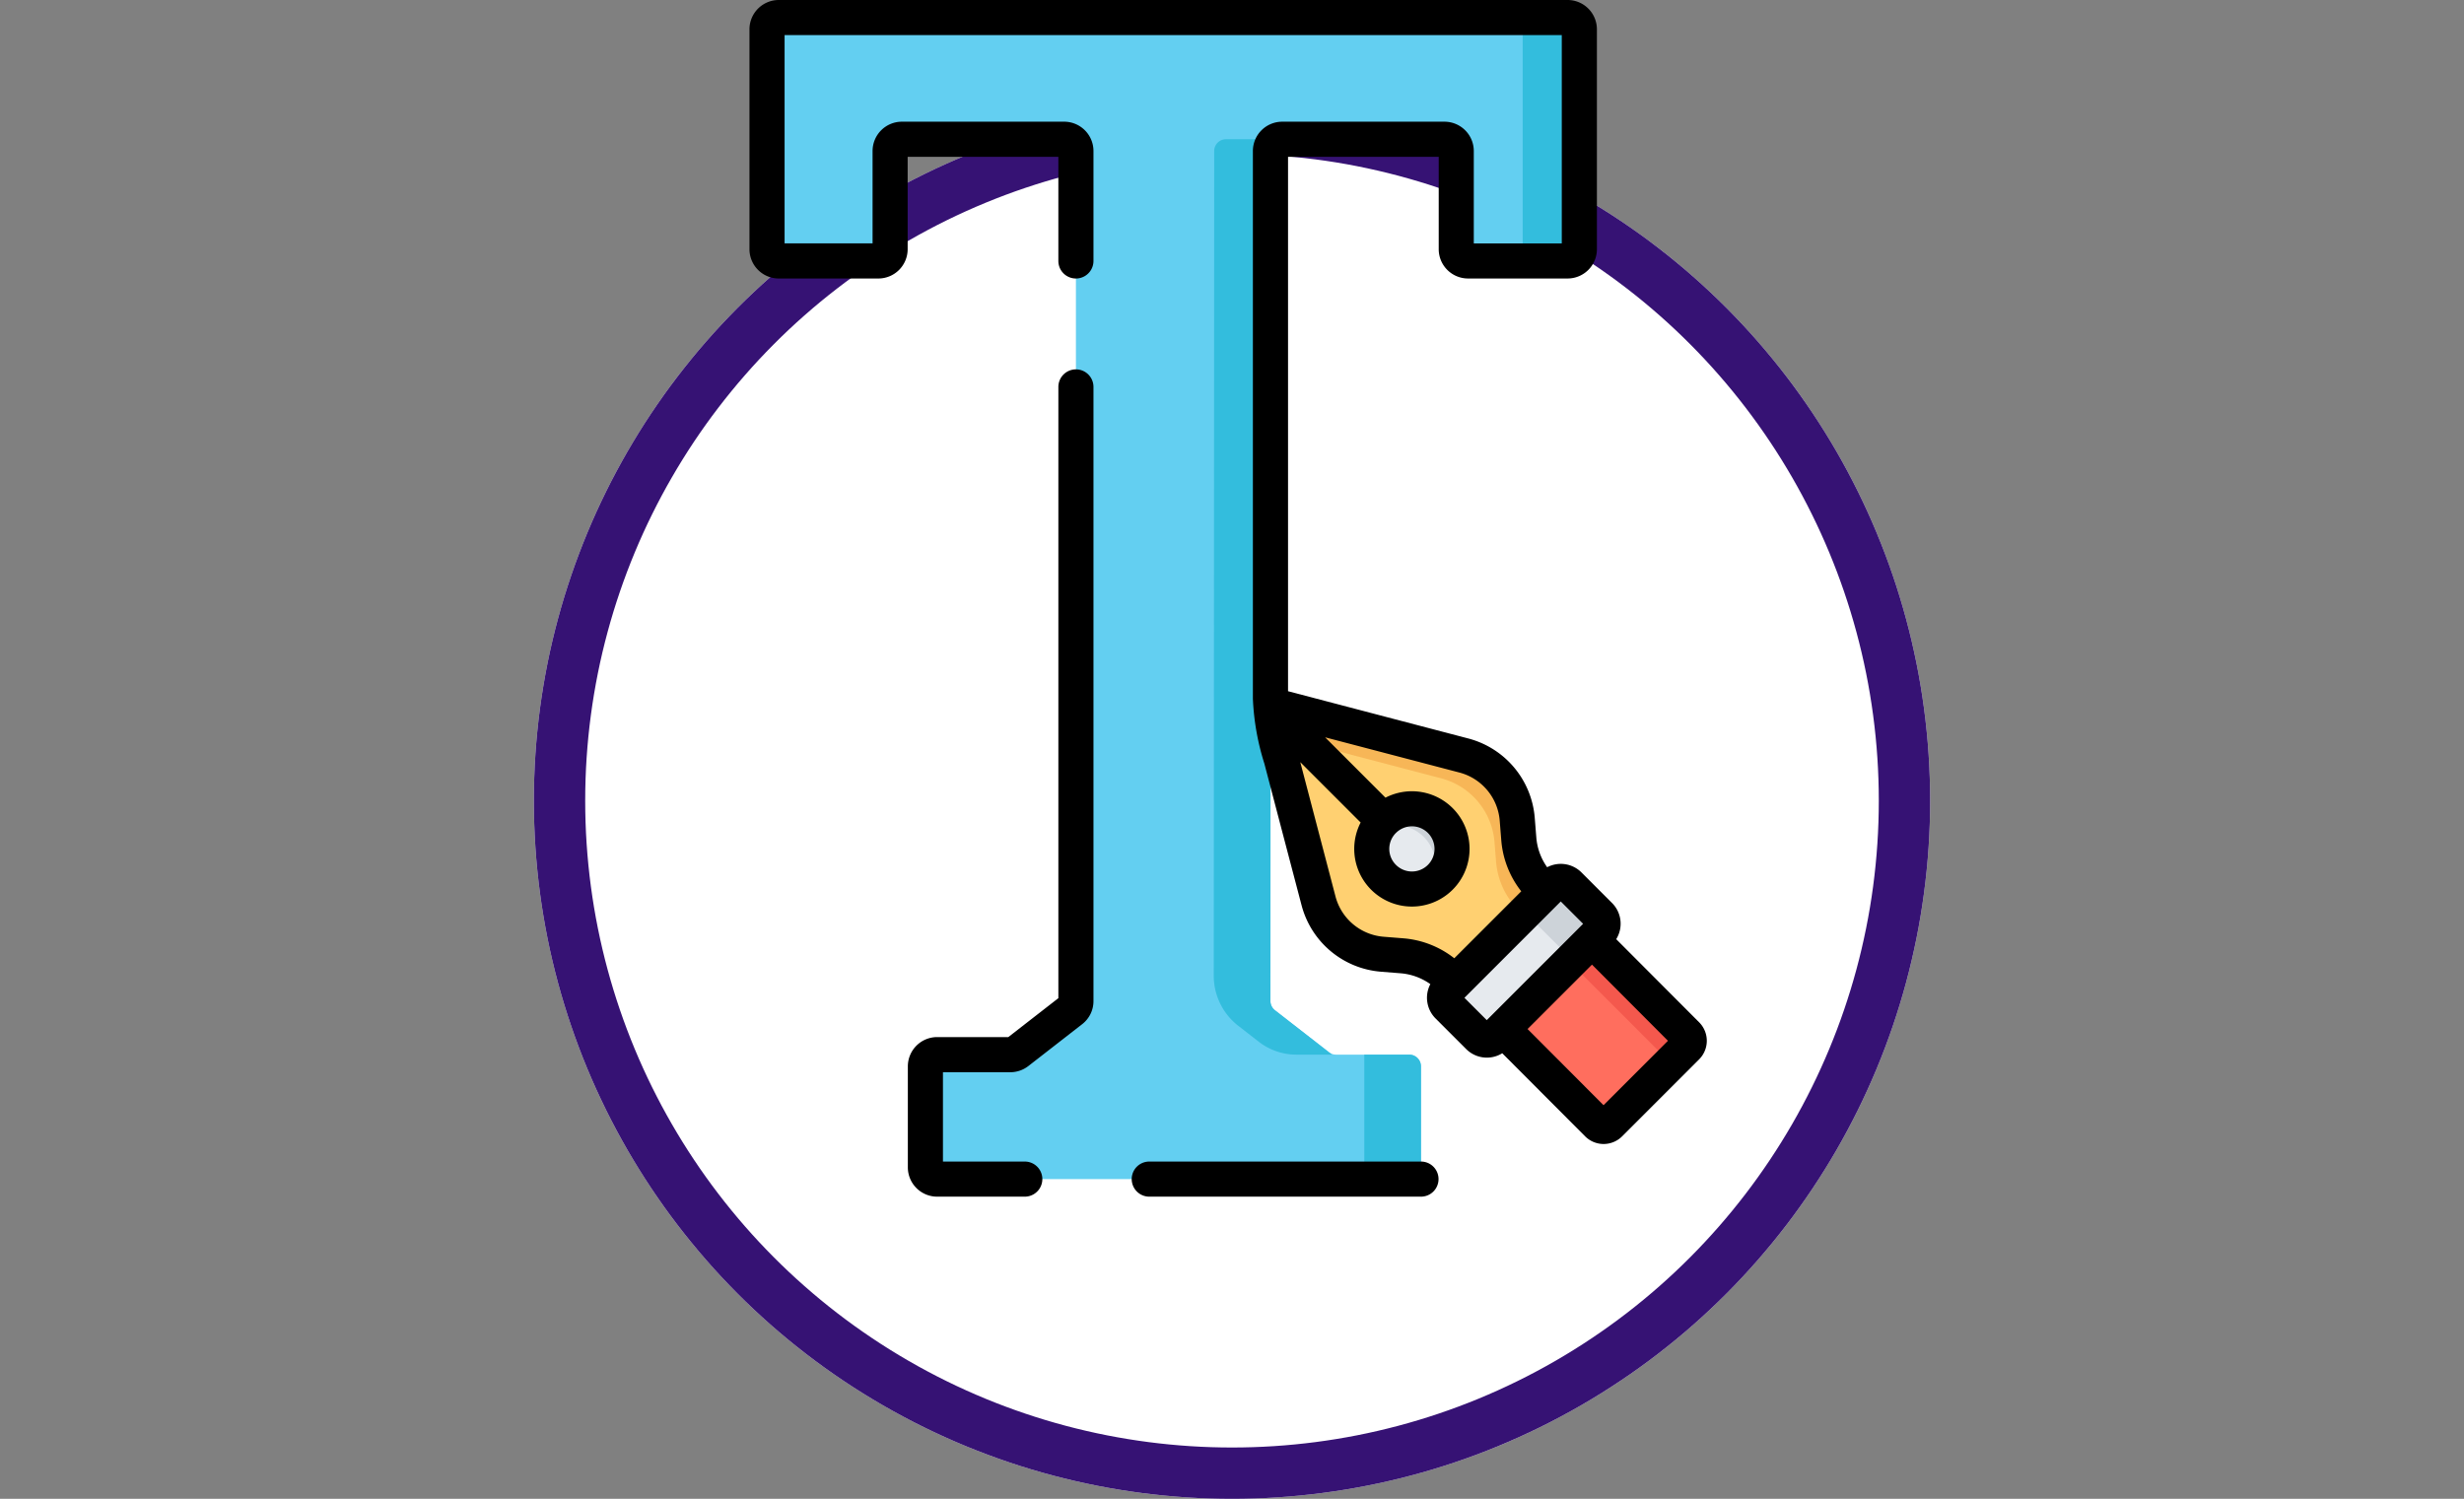<svg xmlns="http://www.w3.org/2000/svg" width="240" height="146" viewBox="0 0 240 146"><rect x="0" y="0" width="240" height="146" fill="#808080" stroke="none"/><g transform="translate(-579 -3467)"><g transform="translate(-1 -3)"><g transform="translate(632 3480)" fill="#fff" stroke="#361274" stroke-width="5"><circle cx="68" cy="68" r="68" stroke="none"/><circle cx="68" cy="68" r="65.5" fill="none"/></g><g transform="translate(601.778 3470)"><path d="M107.767,75.439V20.509a1.144,1.144,0,0,1,1.144-1.144H124.72a1.144,1.144,0,0,1,1.144,1.144v9.566a1.144,1.144,0,0,0,1.144,1.144h9.7a1.144,1.144,0,0,0,1.144-1.144V8.655a1.144,1.144,0,0,0-1.144-1.144H59.877a1.144,1.144,0,0,0-1.144,1.144V30.076a1.144,1.144,0,0,0,1.144,1.144h9.7a1.144,1.144,0,0,0,1.144-1.144V20.509a1.144,1.144,0,0,1,1.144-1.144H87.676a1.144,1.144,0,0,1,1.144,1.144v82.8a1.145,1.145,0,0,1-.442.9l-5.247,4.081a1.144,1.144,0,0,1-.7.241H75.3a1.144,1.144,0,0,0-1.144,1.144v9.836a1.144,1.144,0,0,0,1.144,1.144h45.984a1.144,1.144,0,0,0,1.144-1.144v-9.836a1.144,1.144,0,0,0-1.144-1.144h-7.128a1.143,1.143,0,0,1-.7-.241l-5.247-4.081a1.144,1.144,0,0,1-.442-.9V75.439" transform="translate(-5.801 -5.801)" fill="#63cff1"/><g transform="translate(96.447 1.71)"><path d="M255.83,144.424l5.555,4.322H257.91a5.957,5.957,0,0,1-3.657-1.255l-2-1.554a6.18,6.18,0,0,1-2.386-4.882l.043-80.332a1.144,1.144,0,0,1,1.144-1.143h3.233a1.144,1.144,0,0,1,1.144,1.145l-.045,82.8A1.145,1.145,0,0,0,255.83,144.424Z" transform="translate(-249.869 -47.726)" fill="#33bddd"/><path d="M314.264,451.233h4.377a1.144,1.144,0,0,1,1.144,1.144v9.836a1.144,1.144,0,0,1-1.144,1.144h-3.233a1.144,1.144,0,0,1-1.144-1.144v-10.98Z" transform="translate(-299.603 -350.213)" fill="#33bddd"/><path d="M387.542,8.655V30.076A1.144,1.144,0,0,1,386.4,31.22h-4.377V7.511H386.4A1.144,1.144,0,0,1,387.542,8.655Z" transform="translate(-351.935 -7.511)" fill="#33bddd"/></g><path d="M363.67,382.058,353.478,392.25a1.138,1.138,0,0,1-1.61,0l-2.985-2.985a1.138,1.138,0,0,1,0-1.61l10.192-10.193a1.138,1.138,0,0,1,1.61,0l2.985,2.985A1.138,1.138,0,0,1,363.67,382.058Z" transform="translate(-229.636 -291.27)" fill="#e6eaee"/><path d="M385.05,376.833l3.408,3.408a.839.839,0,0,1,0,1.186l-3.493,3.493a.839.839,0,0,0,0-1.186l-3.408-3.408a.839.839,0,0,0-1.186,0l3.493-3.493A.839.839,0,0,1,385.05,376.833Z" transform="translate(-254.213 -290.851)" fill="#cdd3d9"/><path d="M274.079,303.684l4.668,17.8a6.989,6.989,0,0,0,6.205,5.194l1.917.153a7.5,7.5,0,0,1,4.705,2.172l.441.441,8.851-8.851-.441-.441a7.5,7.5,0,0,1-2.172-4.705l-.153-1.917a6.989,6.989,0,0,0-5.194-6.205l-17.8-4.668A.839.839,0,0,0,274.079,303.684Z" transform="translate(-172.098 -233.732)" fill="#ffd071"/><path d="M298.1,313.533l.154,1.917a7.5,7.5,0,0,0,2.171,4.7l.441.441-2.215,2.215-.441-.441a7.5,7.5,0,0,1-2.171-4.7l-.153-1.918a6.987,6.987,0,0,0-5.194-6.2L274.5,305.3l-.423-1.612a.84.84,0,0,1,1.025-1.025l17.8,4.668A6.99,6.99,0,0,1,298.1,313.533Z" transform="translate(-172.097 -233.732)" fill="#f7b657"/><path d="M391.408,412.506l-7.507,7.507a.839.839,0,0,1-1.187,0l-9.225-9.248,8.693-8.693,9.226,9.249A.839.839,0,0,1,391.408,412.506Z" transform="translate(-248.899 -310.533)" fill="#ff6e5e"/><path d="M413.551,412.5l-1.575,1.575-9.827-9.833,2.169-2.169,9.234,9.24A.839.839,0,0,1,413.551,412.5Z" transform="translate(-271.033 -310.533)" fill="#f4584d"/><circle cx="3.907" cy="3.907" r="3.907" transform="translate(111.835 78.782)" fill="#e6eaee"/><path d="M325.7,347.188a3.908,3.908,0,0,1-.916,6.2A3.907,3.907,0,0,0,319.5,348.1a3.908,3.908,0,0,1,6.2-.916Z" transform="translate(-207.198 -267.262)" fill="#cdd3d9"/><path d="M242.936,496.978H216.471a1.71,1.71,0,0,0,0,3.42h26.465a1.71,1.71,0,1,0,0-3.42Z" transform="translate(-126.307 -383.833)"/><path d="M135.346,158.038a1.71,1.71,0,0,0-1.71,1.71v59.539l-4.875,3.792h-6.933a2.857,2.857,0,0,0-2.854,2.854v9.836a2.857,2.857,0,0,0,2.854,2.854h8.537a1.71,1.71,0,1,0,0-3.42h-7.971v-8.7h6.562a2.867,2.867,0,0,0,1.752-.6l5.247-4.081a2.836,2.836,0,0,0,1.1-2.253V159.748A1.71,1.71,0,0,0,135.346,158.038Z" transform="translate(-52.326 -122.058)"/><path d="M143.721,99.579l-8.075-8.095a2.853,2.853,0,0,0-.4-3.517l-2.983-2.983a2.852,2.852,0,0,0-3.343-.507,5.79,5.79,0,0,1-1.057-2.9l-.153-1.917a8.708,8.708,0,0,0-6.465-7.724l-17.565-4.606V15.274h14.677v9a2.857,2.857,0,0,0,2.854,2.854h9.7a2.857,2.857,0,0,0,2.854-2.854V2.854A2.857,2.857,0,0,0,130.91,0H54.076a2.857,2.857,0,0,0-2.854,2.854V24.275a2.857,2.857,0,0,0,2.854,2.854h9.7a2.857,2.857,0,0,0,2.854-2.854v-9H81.309V25.419a1.71,1.71,0,0,0,3.42,0V14.708a2.857,2.857,0,0,0-2.854-2.854H66.067a2.857,2.857,0,0,0-2.854,2.854v9h-8.57V3.42h75.7V23.709h-8.57v-9a2.857,2.857,0,0,0-2.854-2.854H103.11a2.857,2.857,0,0,0-2.854,2.854V68.06a24.333,24.333,0,0,0,1.12,6.328L103.3,81.72l1.7,6.468a8.708,8.708,0,0,0,7.724,6.465l1.917.153a5.791,5.791,0,0,1,2.9,1.057,2.852,2.852,0,0,0,.508,3.343l2.983,2.983a2.848,2.848,0,0,0,3.513.407l8.071,8.091a2.548,2.548,0,0,0,3.607,0l7.507-7.507A2.552,2.552,0,0,0,143.721,99.579ZM114.907,91.4l-1.917-.153a5.284,5.284,0,0,1-4.687-3.923l-3.43-13.084,5.879,5.879A5.616,5.616,0,1,0,113.17,77.7l-5.879-5.879,13.084,3.431a5.284,5.284,0,0,1,3.923,4.687l.153,1.917a9.217,9.217,0,0,0,1.945,4.965l-6.523,6.523A9.214,9.214,0,0,0,114.907,91.4Zm-.718-10.261a2.2,2.2,0,1,1,0,3.105A2.189,2.189,0,0,1,114.189,81.136Zm8.848,18.232-2.176-2.176,9.384-9.384,2.177,2.176-.344.344h0l-4.613,4.613Zm11.374,8.286-7.4-7.421,4.337-4.337,1.938-1.938,7.4,7.421Z"/></g></g><rect width="240" height="146" transform="translate(579 3467)" fill="none"/></g></svg>